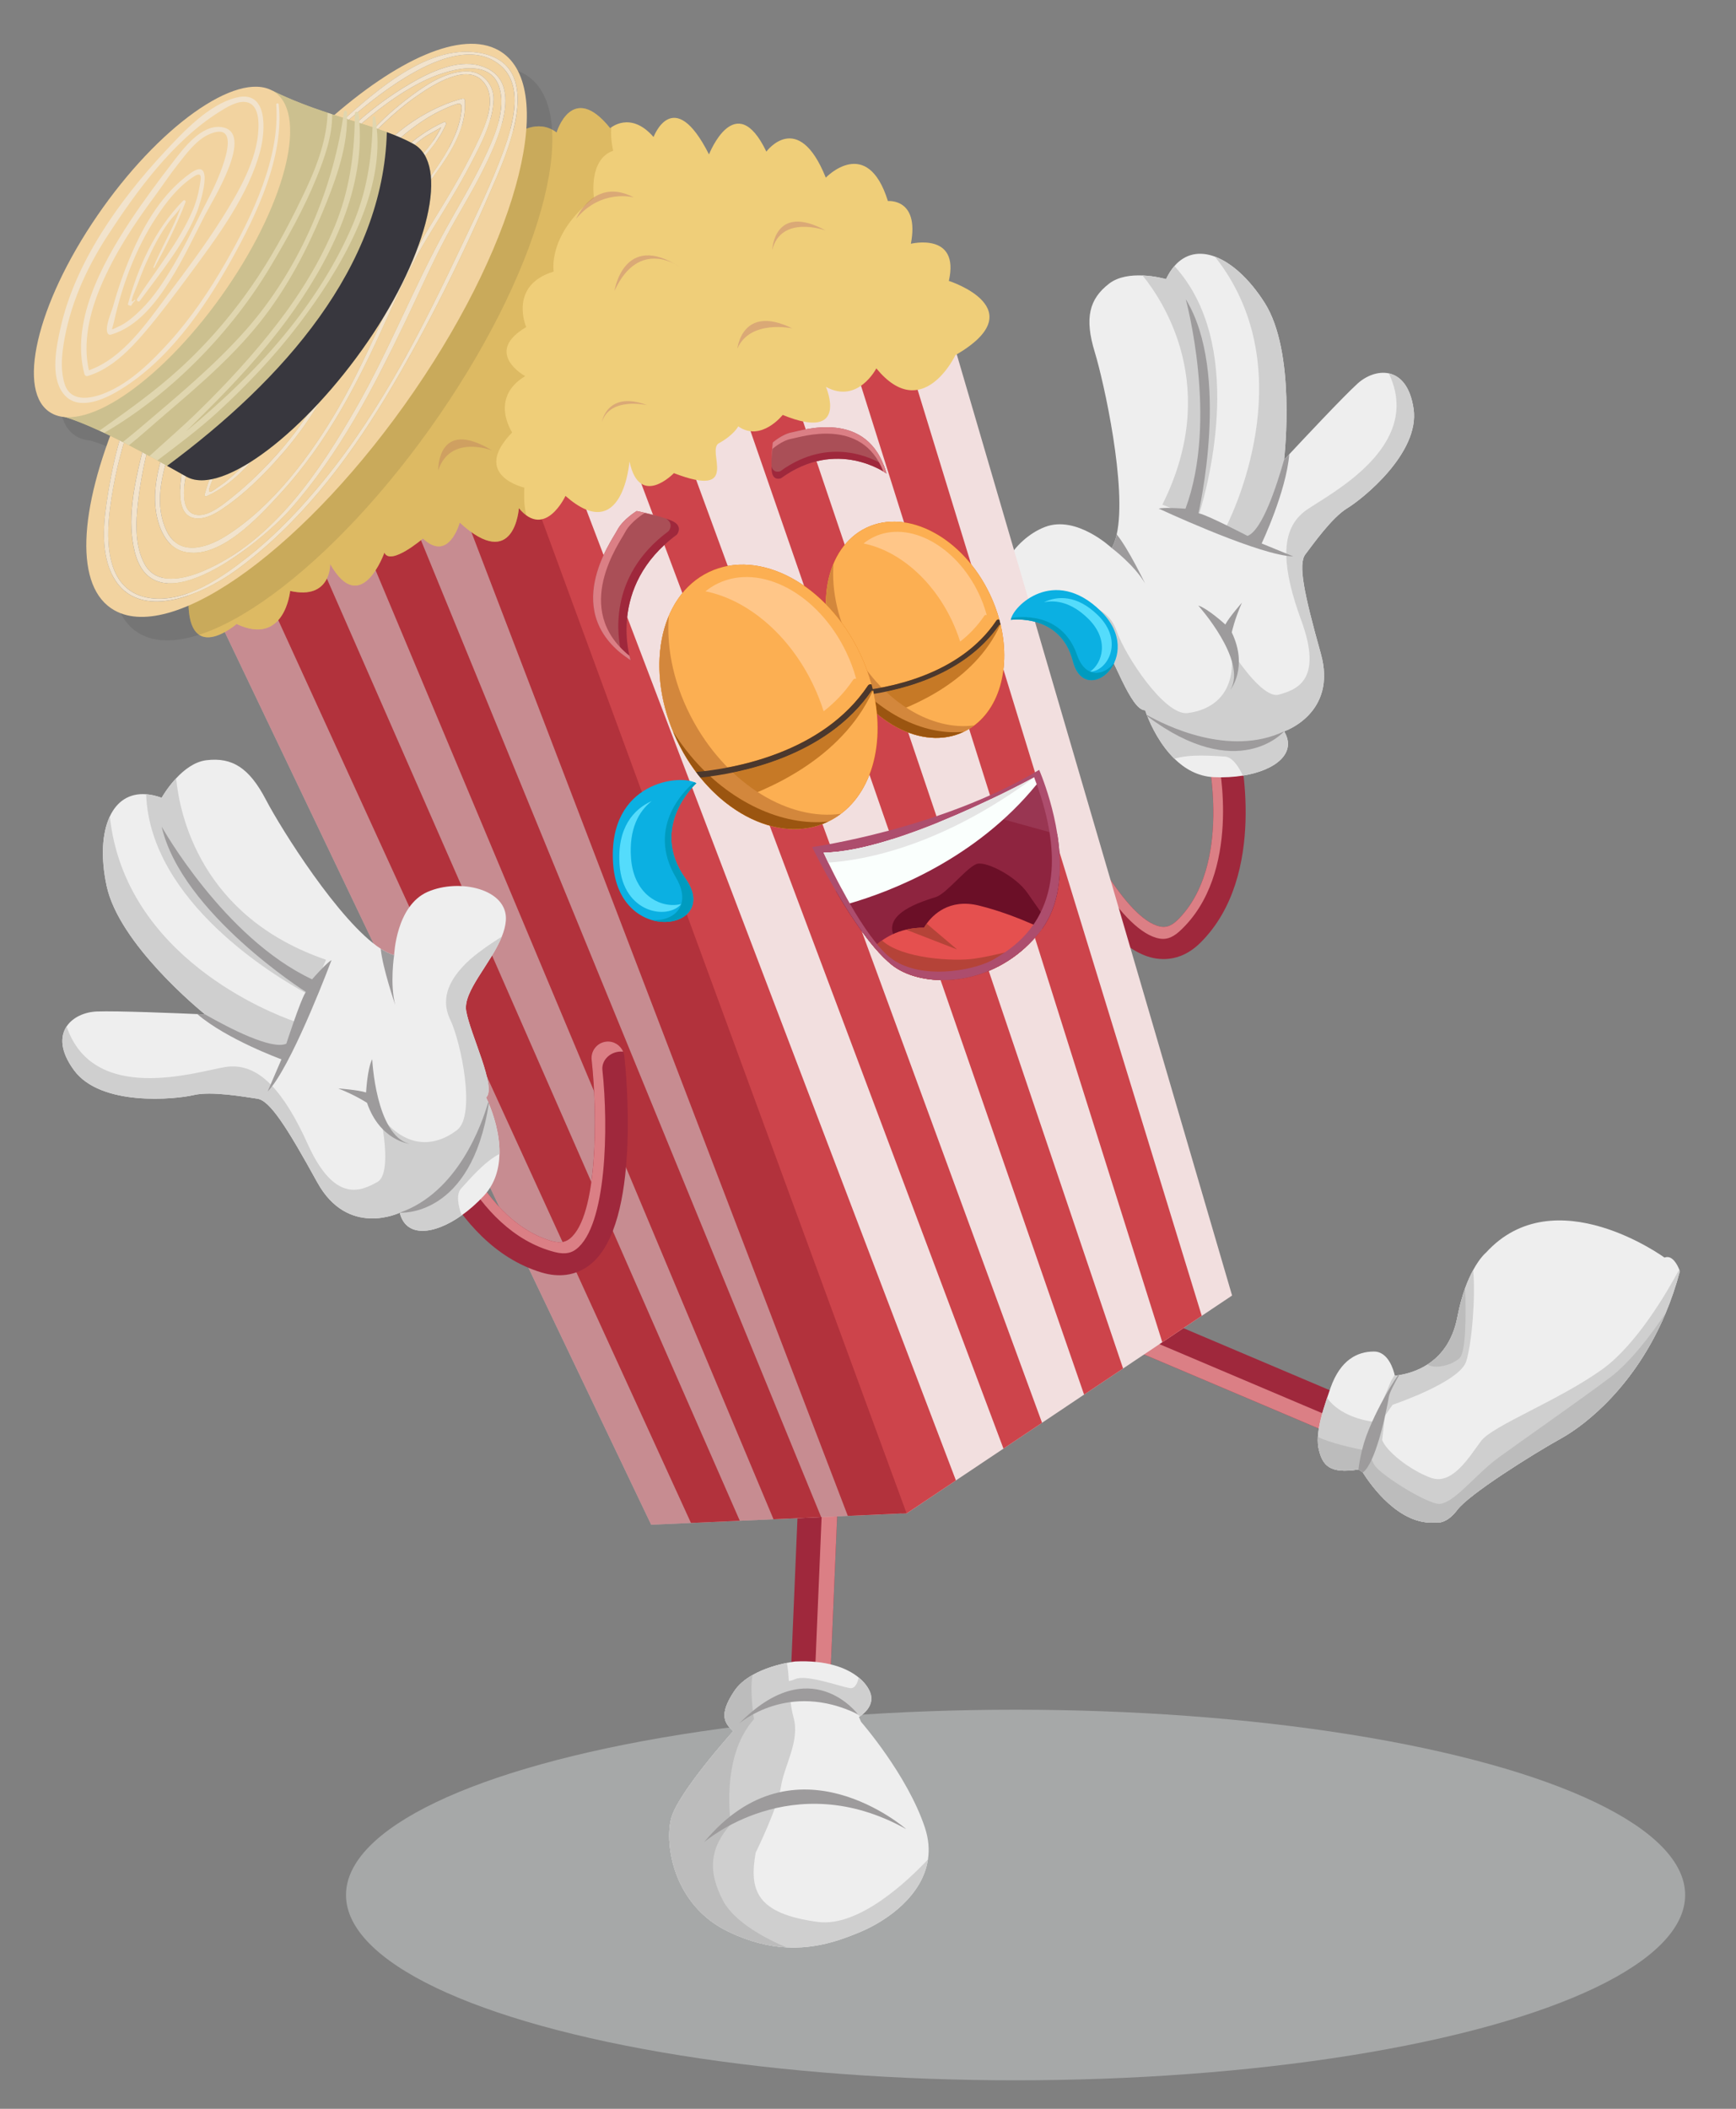 <?xml version="1.0" encoding="UTF-8"?><svg xmlns="http://www.w3.org/2000/svg" viewBox="0 0 1400 1700"><rect x="0" y="0" width="1400" height="1700" fill="#808080" stroke="none"/><g style="isolation:isolate;"><g id="Capa_1"><ellipse cx="819.01" cy="1527.65" rx="539.98" ry="149.38" style="fill:#d7dadb; opacity:.44;"/><path d="m951.99,770.67c5.19-1.98,10.6-5.3,15.96-10.59,55.05-54.32,31.98-154.63,30.96-158.88-1.66-6.98-8.65-11.28-15.63-9.63-7.01,1.66-11.29,8.66-9.63,15.63.21.88,20.66,90.38-23.94,134.39-6.13,6.06-10.86,6.01-14.29,5.29-27.42-5.75-64.11-74.39-80.8-116.31-2.63-6.6-10.07-9.85-16.69-7.33-.06.02-.11.05-.18.07-6.66,2.65-9.92,10.2-7.26,16.86,4.94,12.42,49.75,121.68,99.6,132.12,5.9,1.23,13.6,1.52,21.9-1.64Z" style="fill:#9f283c;"/><path d="m993.81,597.29c-7.77,1.95-12.73,9.21-11.17,16.22.2.89,19.29,90.89-31.4,137.23-6.98,6.38-12.16,6.51-15.91,5.92-29.93-4.79-67.66-73.04-84.42-114.93-2.64-6.6-10.69-9.61-18.06-6.81-.07.03-.13.05-.21.08-1.06.42-2.05.95-2.95,1.56-.52-5.58,2.59-11.06,8.06-13.24.06-.03.12-.05.18-.07,6.62-2.52,14.06.73,16.69,7.33,16.69,41.92,53.38,110.56,80.8,116.31,3.43.72,8.16.76,14.29-5.29,44.61-44.02,24.15-133.51,23.94-134.39-1.66-6.97,2.62-13.98,9.63-15.63,5.35-1.27,10.69.99,13.65,5.26-1.03.04-2.07.19-3.12.45Z" style="fill:#db7f85;"/><path d="m814.75,484.12c3.14,2.75,6.92,4.95,11.1,6.75,21,9.22,52.07,9.24,61,22.03,10.72,15.36,24.95,59.96,36.65,59.66,0,0,.45,1.41,1.35,3.77l.45,1.1c3.05,7.65,10.09,22.75,21.81,34.2,8.2,8.02,18.69,14.25,31.69,14.88,8.32.39,16.29-.07,23.53-1.25,26.68-4.31,43.69-18.35,33.25-35.69,0,0,43.15-14.37,29.59-62.69-13.56-48.32-18.48-72.15-12.45-80.01,6.03-7.86,21.34-29.67,33.76-37.18,12.42-7.51,58.71-44.62,53.5-80.15-2.67-18.32-10.79-26.62-19.98-28.56-8.65-1.84-18.27,1.93-25.26,8.3-11.74,10.7-43.53,44.64-55.02,56.93-.92,1.02-1.71,1.85-2.34,2.53-1.2,1.29-1.87,2.02-1.87,2.02,0-.02.01-.03,0-.06,0-.06.02-.12.03-.15.51-4.56,9.57-86.85-15.7-126.51-12.08-18.99-26.48-32.14-40.1-37.17-12.21-4.55-23.81-2.54-32.65,7.61-2.5,2.84-4.76,6.38-6.75,10.55,0,0-8.52-2.53-18.92-2.96h-.02c-9.02-.39-19.45.81-26.93,6.55-16.11,12.4-19.98,27.77-11.62,55.15,7.5,24.57,26.15,109.19,17.72,147.03-.96,4.34-2.26,8.06-4,11,0,0-28.26-26.74-53.74-17.03-25.47,9.71-46.87,42.88-28.09,59.34Z" style="fill:#eee;"/><path d="m925.31,577.44c3.05,7.65,10.09,22.75,21.81,34.2,12.95-3.93,30.23-2.3,40.63-1.74,5.96.31,10.95,7.64,14.58,15.37,26.68-4.31,43.69-18.35,33.25-35.69,0,0,43.15-14.37,29.59-62.69-13.56-48.32-18.48-72.15-12.45-80.01,6.03-7.86,21.34-29.67,33.76-37.18,12.42-7.51,58.71-44.62,53.5-80.15-2.67-18.32-10.79-26.62-19.98-28.56,28.24,58.9-47.41,96.92-66.34,110.11-10.69,7.47-16.3,18.69-16.32,35.16-.02.59-.02,1.2.02,1.79.29,13.65,4.24,30.79,12.09,52.2,17.9,48.75-4.4,55.87-18.2,59.74-9.3,2.6-23.73-14.85-32.16-26.56-4.11-5.68-6.79-10-6.79-10l1.16,9.67.11.96c-.08,27.12-17.26,38.53-35.87,40.77-18.6,2.23-50.48-46.75-57.04-65.79-6.56-19.04-23.98-22.81-40.02-22.95-10.37-.1-25.45,2.78-34.8,4.79,21,9.22,52.07,9.24,61,22.03,10.72,15.36,24.95,59.96,36.65,59.66,0,0,.45,1.41,1.35,3.77l.45,1.1Z" style="fill:#cfcfcf;"/><path d="m937.4,406.79s2.76,1.12,6.59,2.71c7.22,2.97,18.23,7.58,21.66,9.44,0,0,.63-1.79,1.59-5.02,7.6-24.96,37.2-136.77-20.14-199.44-2.5,2.84-4.76,6.38-6.75,10.55,0,0-8.52-2.53-18.92-2.96,17.85,22.04,62.77,91.22,15.97,184.71Z" style="fill:#cfcfcf;"/><path d="m1035.55,370.56c.51-4.56,9.57-86.85-15.7-126.51-12.08-18.99-26.48-32.14-40.1-37.17,69.31,87.4,17.66,200.38,9.6,216.71-.64,1.3-1.01,2-1.01,2,3.6-.9,21.67,8.88,21.67,8.88,11.38-10.01,20.7-38.4,27.38-65.71l-1.84,1.81Z" style="fill:#cfcfcf;"/><path d="m925.31,577.44c73.32,54.86,110.28,12.14,110.28,12.14-44.13,20.91-95.63-4.69-110.73-13.24" style="fill:#9d9b9c;"/><path d="m1001.58,485.83s-10.19,11.53-13.42,17.62c0,0-13.9-12.76-21.82-15.3,0,0,39.91,44.53,25.91,67.93,0,0,14.63-18.09,1.11-46.28,0,0,2.22-10.57,8.22-23.98Z" style="fill:#9d9b9c;"/><path d="m1035.55,370.56s-.02.09-.03.15c0,.03-.01.03,0,.06-6.08,21.39-17.68,56.77-29.45,61.25,0,0-7.87-4.12-16.72-8.44-8.72-4.29-18.38-8.8-22.1-9.66-.31-.08-.55-.13-.78-.15,0,0,26.43-112.9-10.22-172.56,0,0,26.52,96.87-.21,168.89,0,0-6.11-.5-12.04-.6h-.03c-3.8-.07-7.53,0-9.51.5,0,0,72.03,33.59,102.91,38.04,2.03.31,3.93.48,5.58.49l-5.59-2.28-19.91-8.14s19.73-41.45,22.3-71.89c-.92,1.02-1.71,1.85-2.34,2.53l-1.84,1.81Z" style="fill:#9d9b9c;"/><path d="m896.57,441.81s18.47,13.8,26.9,28.64c0,0-13.39-27.96-22.9-39.65-.96,4.34-2.26,8.06-4,11Z" style="fill:#9d9b9c;"/><path d="m881.14,1057.7c.08-.21.16-.43.25-.64,3.44-8.11,12.8-11.89,20.9-8.46l192.66,81.69c8.11,3.44,11.89,12.87,8.46,20.91-3.44,8.11-12.8,11.89-20.9,8.46l-192.66-81.69c-7.9-3.35-11.69-12.31-8.71-20.27Z" style="fill:#9f283c;"/><path d="m1103.41,1151.2c.65-1.53,1.04-3.11,1.19-4.69-4.42,3.47-10.54,4.5-16.09,2.15l-192.66-81.69c-6.58-2.79-10.29-9.48-9.63-16.23-2.06,1.61-3.74,3.74-4.83,6.32-.09.21-.18.42-.25.64-2.99,7.95.81,16.92,8.71,20.27l192.66,81.69c8.11,3.44,17.47-.35,20.9-8.46Z" style="fill:#db7f85;"/><path d="m1354.73,1024.84c-3.19,12.04-7.04,23.2-11.38,33.52-24.45,58.41-63.97,89.85-84.3,101.15-23.92,13.29-74.41,45.18-83.72,57.57-9.3,12.41-17.27,10.21-17.27,10.21-29.45,3.01-52.78-30.35-59-40.23-1.12-1.73-1.67-2.74-1.67-2.74-.64.11-1.25.21-1.86.32-23.65,3.75-28.78-3.72-31.81-15.39-.85-3.3-1.14-6.91-.9-10.87.43-8.61,3.19-18.92,7.41-31.49.85-2.61,1.81-5.31,2.79-8.13,7.97-22.59,21.71-29.23,35-29.23,11.85,0,15.95,15.52,16.69,18.87.08.4.13.64.13.64.79-.08,1.67-.19,2.61-.34.29-.02.58-.08.9-.13,6.03-.98,14.59-3.24,22.85-8.56,10.39-6.72,20.31-18.28,24.13-38.38,1.75-9.14,3.93-16.82,6.24-23.25,2.1-5.84,4.34-10.63,6.46-14.51,5.53-10.21,10.34-14.06,10.34-14.06,55.36-60.68,143.97,3.99,143.97,3.99,6.38-2.47,10.5,6.12,11.88,9.65v.03c.34.85.5,1.41.5,1.41Z" style="fill:#eee;"/><path d="m1127.44,1108.67c-.93.16-1.81.26-2.61.34,0,0-.05-.24-.13-.64l-2.95,5.05-6.06,14.46v.03l-7.68,18.31s-.5-.05-1.38-.19c-5.5-.74-26.12-4.52-36.41-19.16-4.23,12.57-6.99,22.88-7.41,31.49-.24,3.96.05,7.57.9,10.87,3.03,11.67,8.16,19.14,31.81,15.39l3.54,2.42c6.22,9.88,29.56,43.24,59,40.23,0,0,7.97,2.21,17.27-10.21,9.3-12.39,59.8-44.28,83.72-57.57,20.33-11.3,59.85-42.74,84.3-101.15,4.33-10.31,8.19-21.47,11.38-33.52,0,0-.16-.56-.5-1.41-9.12,17.04-34.21,60.62-62.38,80.69-35.45,25.25-88.16,45.18-97.46,57.59-9.3,12.41-23.04,35.88-40.32,29.69-17.27-6.22-36.3-21.71-39.41-30.56l2.07-18.31v-.03l.13-1.17.19-.26,6.03-8.59s54.03-18.15,59.35-35c4.65-14.72,7.63-52.59,5.61-73.64-2.12,3.88-4.36,8.66-6.46,14.51-2.31,6.43-4.49,14.11-6.24,23.25-3.83,20.09-13.74,31.65-24.13,38.38-8.26,5.31-16.82,7.58-22.85,8.56l-.9.13Z" style="fill:#cfcfcf;"/><path d="m1099.05,1187.04c6.22,9.88,29.56,43.24,59,40.23,0,0,7.97,2.21,17.27-10.21,9.3-12.39,59.8-44.28,83.72-57.57,20.33-11.3,59.85-42.74,84.3-101.15-10.66,15.97-27.98,39.49-45.31,52.41-27.91,20.84-69.98,50.07-89.49,64.24-19.48,14.17-37.63,39.41-49.59,37.21-11.96-2.21-47.41-24.37-50.95-31.89-.61-1.33-1.25-2.52-1.86-3.61-2.81-5.05-5.23-7.47-5.23-7.47,0,0-.9-.16-2.44-.48-6.73-1.33-25.67-5.39-35.67-10.39-.24,3.96.05,7.57.9,10.87,3.03,11.67,8.16,19.14,31.81,15.39l3.54,2.42Z" style="fill:#bcbcbc;"/><path d="m1177.11,1094.82c-5.93,5.58-19.51,9.25-25.91,5.15,10.39-6.72,20.31-18.28,24.13-38.38,1.75-9.14,3.93-16.82,6.24-23.25.64,17.91,1.01,51.35-4.46,56.48Z" style="fill:#bcbcbc;"/><path d="m1127.44,1108.67c-3.88,5.55-7.95,12.25-11.75,19.21v.03c-3.32,6.06-6.46,12.3-9.06,18.12-1.91,4.2-3.53,8.19-4.81,11.69-1.38,3.83-2.5,7.55-3.35,11.03-1.68,6.67-2.53,12.38-2.95,15.87l3.54,2.42c2.53-1.84,4.92-5.59,7.1-10.34,4.44-9.59,8.13-23.39,10.58-34.18v-.03l.32-1.43c1.65-7.39,2.68-13.15,2.92-14.78.56-3.72,5.15-12.17,8.37-17.75l-.9.13Z" style="fill:#9d9b9c;"/><path d="m652.38,1398.31c-.23,0-.46,0-.69-.02-8.8-.37-15.63-7.81-15.26-16.6l8.86-209.08c.37-8.8,7.87-15.65,16.61-15.26,8.8.37,15.63,7.81,15.26,16.61l-8.86,209.08c-.36,8.57-7.43,15.27-15.92,15.27Z" style="fill:#9f283c;"/><path d="m661.9,1157.36c-1.66-.07-3.28.11-4.81.53,4.8,2.92,7.92,8.3,7.66,14.31l-8.86,209.08c-.3,7.14-5.26,12.96-11.81,14.72,2.23,1.36,4.82,2.19,7.61,2.31.23.01.46.02.69.02,8.49,0,15.56-6.7,15.92-15.27l8.86-209.08c.37-8.8-6.46-16.23-15.26-16.61Z" style="fill:#db7f85;"/><path d="m748.34,1499c-4.25,28.76-32.16,48.95-54.32,58.34-17.54,7.39-36.92,13.77-59.72,12.54-14.11-.74-29.5-4.41-46.59-12.54-44.76-21.26-51.83-70.43-46.51-91.26,5.32-20.81,50.04-70.43,50.04-70.43-6.19-6.19-12.41-12.38.88-32.32,3.61-5.45,8.93-9.7,14.75-13,9.68-5.53,20.76-8.43,27.67-9.81,4.12-.82,6.75-1.12,6.75-1.12,24.74-1.22,41.49,4.92,51.24,12.94,4.39,3.59,7.36,7.57,9.01,11.4,4.49,10.47-4.92,17.8-7.95,19.82-.56.37-.9.56-.9.56l1.75,3.99s37.21,42.52,51.4,85.05c3.08,9.25,3.72,17.89,2.5,25.83Z" style="fill:#eee;"/><path d="m748.34,1499c-4.25,28.76-32.16,48.95-54.32,58.34-17.54,7.39-36.92,13.77-59.72,12.54-14.11-.74-29.5-4.41-46.59-12.54-44.76-21.26-51.83-70.43-46.51-91.26,5.32-20.81,50.04-70.43,50.04-70.43-6.19-6.19-12.41-12.38.88-32.32,3.61-5.45,8.93-9.7,14.75-13,9.68-5.53,20.76-8.43,27.67-9.81.88,3.77,1.25,8.9,1.62,14.64,1.44-.19,3.19-.69,5.26-1.59,8.96-3.99,36.87,6.32,44.17,7.31,3.93.53,5.95-4.12,6.93-8.53,4.39,3.59,7.36,7.57,9.01,11.4,4.49,10.47-4.92,17.8-7.95,19.82-2.29-1.48-4.01-2.76-4.01-2.76l-10.31-8.64-19.93-5.98-22.19,1.88c.53,5.61,1.38,11.29,2.82,16.51,5.31,19.03-7.52,38.54-10.18,55.81-2.66,17.27-20.38,53.15-20.38,53.15-5.31,30.11.27,49.12,50.07,55.81,33.11,4.44,72.56-33.01,88.87-50.37Z" style="fill:#cfcfcf;"/><path d="m634.29,1569.88c-14.11-.74-29.5-4.41-46.59-12.54-44.76-21.26-51.83-70.43-46.51-91.26,5.32-20.81,50.04-70.43,50.04-70.43-6.19-6.19-12.41-12.38.88-32.32,3.61-5.45,8.93-9.7,14.75-13-2.39,13.48,1.2,35.59,1.2,35.59-27.45,30.56-18.6,84.59-18.6,84.59-16.37,18.15-19.48,37.21-6.19,62,9.41,17.57,35.88,31.12,51.03,37.36Z" style="fill:#bcbcbc;"/><path d="m567.76,1485.13s70.87-62.01,163.01-10.63c0,0-89.47-78.4-163.01,10.63Z" style="fill:#9d9b9c;"/><path d="m596.11,1389.45s39.42-34.99,95.68-7.53c0,0-38.09-51.38-95.68,7.53Z" style="fill:#9d9b9c;"/><polygon points="762.67 255.19 993.62 1044.39 969.15 1060.76 937.34 1082.05 905.71 1103.2 874.26 1124.25 840.36 1146.97 809.24 1167.8 770.9 1193.43 731.37 1219.89 731.09 1219.89 727.15 1220.08 683.71 1222.02 662.23 1223.01 623.79 1224.73 596.62 1225.96 557.22 1227.71 525.15 1229.17 164.63 474.72 762.67 255.19" style="fill:#f2dfdf;"/><polygon points="731.09 1219.89 683.71 1222.02 368.97 399.72 413.41 383.4 731.09 1219.89" style="fill:#cd444b;"/><polygon points="770.9 1193.43 731.37 1219.89 731.09 1219.89 727.15 1220.08 406.69 385.87 456.35 367.64 770.9 1193.43" style="fill:#cd444b;"/><polygon points="662.23 1223.01 623.79 1224.73 289.91 428.74 330.61 413.8 662.23 1223.01" style="fill:#cd444b;"/><polygon points="542.74 335.93 840.36 1146.97 809.24 1167.8 502.48 350.71 542.74 335.93" style="fill:#cd444b;"/><polygon points="634.91 302.1 905.71 1103.2 874.26 1124.25 594.64 316.88 634.91 302.1" style="fill:#cd444b;"/><polygon points="726.03 268.65 969.15 1060.76 937.34 1082.05 685.7 283.45 726.03 268.65" style="fill:#cd444b;"/><polygon points="596.62 1225.96 557.22 1227.71 205.94 459.56 253.02 442.28 596.62 1225.96" style="fill:#cd444b;"/><polygon points="422.77 379.97 731.09 1219.89 727.15 1220.08 683.71 1222.02 662.23 1223.01 623.79 1224.73 596.62 1225.96 557.22 1227.71 525.15 1229.17 164.63 474.72 422.77 379.97" style="fill:#8e1b26; opacity:.42;"/><path d="m190.8,503.04s-41.64,36.21-38.71-24.38c0,0-43.51-9.86-9.79-44.48,0,0-18.71-27.8,10.48-45.38,0,0-34.36-18.78.85-39.55,0,0-14.61-33.55,22.16-44.76,0,0-5.36-29.75,32.5-59.34,0,0-4.81-30.93,15.46-38.05,0,0-14.58-58.42,42.06-28.85,0,0,4.38-35.29,48-25.14,0,0,9.5-58.75,49.39-33.83,0,0,9.38-46.61,53.65-11.52,0,0,16.62-12.64,32.02-.96,0,0,12.44-41.84,43.21-3.44,0,0,16.27-14.47,34.98,7.11,0,0,16-42.82,44.71,14,0,0,21.29-54.25,46.26-2.26,0,0,25.57-34.57,47.93,20.99,0,0,33.33-34.8,50.1,18.89,0,0,25.56-2.52,18.52,34.41,0,0,39.63-9.64,30.62,29.96,0,0,70.02,22.37,5.3,59.86,0,0-26.58,55.87-63.78,10.66,0,0-14.86,29-40.63,14.91,0,0,19.41,44.87-34.87,22.61,0,0-17.4,22.08-35.85,9.24,0,0-3.52,6.9-15.62,13.58-10.6,5.85,18.55,45.19-36.28,24.11,0,0-27.69,28.8-35.83-9.41,0,0-5.22,68.63-51.61,27.77,0,0-16.42,35.46-37.58,9.87,0,0-3.38,52.25-47.72,11.63,0,0-8.63,32.6-29.62,12.84,0,0-26.13,22.35-31.12,11.42,0,0-18.8,53.01-43.72,9.18,0,0,.88,29.11-32.27,21.66,0,0-4.34,45.02-43.19,26.65Z" style="fill:#efce79;"/><path d="m246.6,262.33s14.34-32.4,40.66-14.92c0,0-20.55-4.22-40.66,14.92Z" style="fill:#daa976;"/><path d="m199.81,388.06s9.39-42.8,49.74-14.19c0,0-29.8-12.8-49.74,14.19Z" style="fill:#daa976;"/><path d="m306.3,309.62s-4.96-49.74,38.02-13.96c0,0-32.93-19.12-38.02,13.96Z" style="fill:#daa976;"/><path d="m353.4,379.17s-1.01-43.05,43.53-15.98c0,0-33.81-13.37-43.53,15.98Z" style="fill:#daa976;"/><path d="m183.52,454.65s3.03-18.3,27.73-10.18c0,0-17.71-3.11-27.73,10.18Z" style="fill:#daa976;"/><path d="m188.94,321.49s22.29-42.78,50.22-18.43c0,0,11.2-19.38,28.4-10.42,0,0-13.69-3.11-28.45,12.14,0,0-22.7-21.18-50.17,16.72Z" style="fill:#daa976;"/><path d="m324.24,217.55s4.64-24.32,32.68-12c0,0-25.03-5.96-32.68,12Z" style="fill:#daa976;"/><path d="m464.67,176.25s14.46-33.95,46.54-17.08c0,0-25.99-7.34-46.54,17.08Z" style="fill:#daa976;"/><path d="m485.43,340s4.21-25.49,36.47-13.39c0,0-29.69-6.94-36.47,13.39Z" style="fill:#daa976;"/><path d="m594.69,280.95s3.7-36.11,44.24-16.24c0,0-33.92-7.38-44.24,16.24Z" style="fill:#daa976;"/><path d="m495.55,234.49s7.34-48.38,52.61-19.31c0,0-32.63-24.21-52.61,19.31Z" style="fill:#daa976;"/><path d="m622.78,201.59s1.26-38.46,43.05-15.8c0,0-35.99-13.02-43.05,15.8Z" style="fill:#daa976;"/><path d="m492.09,103.37s.31-.28.9-.71c-.87,9.38,1.49,18.85,1.49,18.85-20.29,7.12-15.47,38.06-15.47,38.06-37.84,29.6-32.49,59.34-32.49,59.34-36.75,11.21-22.16,44.77-22.16,44.77-35.2,20.76-.84,39.55-.84,39.55-29.2,17.59-10.48,45.37-10.48,45.37-33.72,34.63,9.79,44.49,9.79,44.49-.49,9.84.23,17.12,1.72,22.43-1.96-1.42-3.99-3.34-6.08-5.85,0,0-3.4,52.24-47.73,11.63,0,0-8.64,32.59-29.62,12.83,0,0-26.15,22.35-31.14,11.43,0,0-18.81,53.01-43.71,9.18,0,0,.88,29.09-32.27,21.64,0,0-4.34,45.01-43.19,26.65,0,0-41.66,36.22-38.72-24.38,0,0-43.51-9.86-9.78-44.47,0,0-18.7-27.79,10.47-45.39,0,0-34.35-18.76.87-39.56,0,0-14.61-33.52,22.16-44.74,0,0-5.36-29.76,32.49-59.34,0,0-4.81-30.93,15.45-38.05,0,0-14.55-58.43,42.08-28.85,0,0,4.36-35.3,47.97-25.15,0,0,9.51-58.74,49.4-33.82,0,0,9.37-46.62,53.65-11.53,0,0,16.61-12.64,32-.95,0,0,12.45-41.86,43.22-3.44Z" style="fill:#b78e34; opacity:.32;"/><path d="m852.3,684.01s-4.42,45.21-8.89,51.47c-4.46,6.26-38.91,38.99-38.91,38.99l-53.34,12.33-35.83-14.26s-27.96-31.44-34.45-46.99c-6.49-15.54,6.31-16.83,6.31-16.83l134.89-72.5,17.16-11.61,13.05,59.39Z" style="fill:#993652;"/><path d="m854.41,706.42c-.88,12.66-3.83,25.1-9.98,36.07-1.16,2.1-2.44,4.15-3.86,6.13-.7.99-1.42,1.95-2.18,2.91-3.63,4.52-7.44,8.59-11.42,12.23-35.74,32.74-83.39,31.22-105.36,15.82-.52-.35-1-.72-1.49-1.08-4.98-3.85-10.12-9.04-15.22-15.06-1.96-2.33-3.91-4.76-5.85-7.29-6.36-8.3-12.56-17.57-18.21-26.64-.98-1.58-1.93-3.15-2.88-4.7-1.34-2.21-2.64-4.39-3.89-6.54l4.54-1.98,10.41-4.53s52.72-26.95,83.74-37.29c4.1-1.38,7.82-2.45,11-3.14,16.72-3.62,45.03,15.14,64.28,30.07,2.27,1.74,4.41,3.44,6.37,5.04Z" style="fill:#6b0f27;"/><path d="m852.66,672.53c1.69,10.83,2.56,22.45,1.74,33.9-.88,12.66-3.83,25.1-9.98,36.07-1.24-1.77-3-4.27-5.05-7.23-3.11-4.42-6.94-9.91-10.86-15.54-9.25-13.28-32.43-25.18-40.21-23.41-7.78,1.78-24.54,23.77-33.35,26.76-8.81,2.99-48.49,13.51-31.22,36.09,5.59,7.3,4.81,12.98,1.18,17.31-.93,1.11-2.07,2.15-3.31,3.1-.52-.35-1-.72-1.49-1.08-4.98-3.85-10.12-9.04-15.22-15.06-1.96-2.33-3.91-4.76-5.85-7.29-6.36-8.3-12.56-17.57-18.21-26.64-.98-1.58-1.93-3.15-2.88-4.7l4.15-2.1,47.95-24.07,42.69-24.17,28.5-16.13,45.11,12.47,6.29,1.73Z" style="fill:#8e243f;"/><path d="m840.57,748.61c-.7.99-1.42,1.95-2.18,2.91-3.63,4.52-7.44,8.59-11.42,12.23-36.55,33.5-85.6,31.12-106.85,14.74-4.98-3.85-10.12-9.04-15.22-15.06.71-.69,1.54-1.43,2.43-2.18,1.16-1.01,2.5-2.04,3.96-3.09,4.84-3.42,11.29-6.81,19.36-8.72,4.38-1.03,9.23-1.64,14.58-1.56,0,0,.66-1.32,2.08-3.27,4.74-6.63,17.87-20.52,41.97-14.63,16.59,4.05,32.71,10.37,44.17,15.4,2.62,1.17,5.04,2.26,7.12,3.24Z" style="fill:#e5504f;"/><path d="m826.97,763.75c-36.55,33.5-85.6,31.12-106.85,14.74-4.98-3.85-10.12-9.04-15.22-15.06-1.96-2.33-3.91-4.76-5.85-7.29l3.24-1.36c1.68,2.26,3.35,4.43,5.03,6.46,1.16-1.01,2.5-2.04,3.96-3.09,16.39,14.89,58.35,17.04,74.5,14.69,7.05-1.03,16.06-2.96,24.36-4.93,6.44-1.5,12.42-3.04,16.81-4.17Z" style="fill:#b54338;"/><path d="m771.81,765.39l-41.16-15.96c4.38-1.03,9.23-1.64,14.58-1.56,0,0,.66-1.32,2.08-3.27l24.51,20.78Z" style="fill:#b54338;"/><path d="m654.93,682.85s2.43,5,6.56,12.81c3.26,6.14,7.56,14.04,12.59,22.59,1.24,2.15,2.54,4.34,3.89,6.54.94,1.56,1.9,3.12,2.88,4.7,5.65,9.07,11.85,18.34,18.21,26.64,1.94,2.53,3.89,4.96,5.85,7.29,5.1,6.02,10.24,11.21,15.22,15.06.49.37.97.74,1.49,1.08,21.97,15.4,69.62,16.93,105.36-15.82,3.98-3.64,7.79-7.71,11.42-12.23.76-.96,1.48-1.92,2.18-2.91,1.42-1.97,2.7-4.03,3.86-6.13,6.15-10.96,9.1-23.41,9.98-36.07.82-11.45-.05-23.07-1.74-33.9-3.07-19.87-8.91-37.06-12.21-45.8-.58-1.49-1.06-2.74-1.45-3.7-.63-1.55-.99-2.37-.99-2.37-79.63,47.79-183.08,62.21-183.08,62.21Zm179.09-56.1c.7,1.86,1.39,3.69,2.03,5.49,5.13,14.2,8.44,27,10.31,38.55,1.84,11.38,2.29,21.53,1.67,30.59-.9,13.61-4.19,24.75-8.67,33.87-1.8,3.69-3.79,7.05-5.93,10.12-7.43,10.75-16.3,17.84-23.29,22.54-3.28,2.23-6.15,3.91-8.26,5.18-13.68,8.31-51.85,16.36-76.97,3.37-3.38-1.75-6.53-3.87-9.35-6.44-2.72-2.46-5.48-5.44-8.25-8.79-1.68-2.03-3.35-4.2-5.03-6.46-5.95-8.08-11.78-17.41-17.03-26.52-1.07-1.88-2.12-3.72-3.14-5.56-1.2-2.17-2.38-4.31-3.5-6.42-4.42-8.25-8.12-15.67-10.68-20.91-2.42-5-3.81-8.06-3.81-8.06,59.99-.42,169.84-60.67,169.84-60.67.02.03.03.08.05.11Z" style="fill:#ad4d6d;"/><path d="m836.06,632.25c-.65-1.8-1.33-3.63-2.03-5.49-.02-.04-.03-.08-.05-.11,0,0-109.86,60.25-169.84,60.67,0,0,1.39,3.06,3.81,8.06,2.56,5.25,6.25,12.66,10.68,20.91,1.11,2.11,2.3,4.25,3.5,6.42,1.02,1.84,2.07,3.68,3.14,5.56,32.48-9.41,101.51-35.41,150.8-96.01Z" style="fill:#fafffd;"/><path d="m834.02,626.75s-.03-.08-.05-.11c0,0-109.86,60.25-169.84,60.67,0,0,1.39,3.06,3.81,8.06,28.71-1.85,90.75-12.92,166.08-68.61Z" style="fill:#e5e5e5;"/><path d="m456.25,1027.73c-5.64.7-12.13.29-19.51-1.92-75.83-22.71-103.08-124.48-104.2-128.8-1.85-7.11,2.42-14.36,9.52-16.2,7.13-1.86,14.35,2.41,16.2,9.52.24.9,24.67,91.62,86.11,110.04,8.45,2.53,12.71.23,15.46-2.07,22.04-18.34,22.3-98.02,17.28-143.92-.79-7.23,4.38-13.74,11.57-14.63.07,0,.13-.02.19-.02,7.3-.8,13.86,4.47,14.65,11.77,1.49,13.61,13.37,133.88-26.69,167.23-4.74,3.95-11.56,7.9-20.58,9.02Z" style="fill:#9f283c;"/><path d="m335.28,891.01c7.97-1.97,15.93,2.22,17.89,9.31.25.9,26.15,91.45,94.22,109.03,9.36,2.42,14.12.06,17.22-2.28,24.76-18.69,26.15-98.5,21.21-144.41-.78-7.23,5.06-13.82,13.07-14.82.08,0,.15-.02.22-.03,1.17-.13,2.31-.12,3.42,0-2.21-5.29-7.65-8.75-13.64-8.1-.07,0-.13.02-.19.02-7.19.89-12.36,7.4-11.57,14.63,5.02,45.91,4.76,125.58-17.28,143.92-2.75,2.3-7.01,4.6-15.46,2.07-61.44-18.41-85.87-109.14-86.11-110.04-1.85-7.11-9.07-11.38-16.2-9.52-5.45,1.42-9.2,6.02-9.83,11.3.95-.45,1.97-.83,3.04-1.09Z" style="fill:#db7f85;"/><path d="m407.94,742.16c-.31,4.26-1.5,8.57-3.27,12.89-8.71,21.8-31.38,44.11-28.73,59.85,3.2,18.91,24.81,61.67,16.06,69.85,0,0,.68,1.35,1.72,3.72l.46,1.13c3.25,7.77,8.95,23.85,8.61,40.62-.23,11.74-3.42,23.81-12.45,33.59-5.79,6.24-11.94,11.63-18.07,15.97-22.56,16-45.06,17.95-49.87-2.2,0,0-41.81,20.47-66.58-24.53-24.77-45.01-38.28-65.93-48.32-67.34-10.04-1.41-36.86-6.35-51.32-2.93-14.46,3.43-74.87,9.56-96.56-20.12-11.19-15.3-11.22-27.17-5.91-35.18,4.99-7.55,14.73-11.7,24.4-12.07,16.24-.61,63.81,1.35,81.01,2.09,1.4.08,2.58.12,3.52.17,1.81.08,2.82.13,2.82.13-.01-.02-.03-.01-.04-.04-.05-.04-.1-.08-.13-.09-3.64-2.96-69.3-56.53-79.31-103.61-4.81-22.53-3.73-42.47,2.6-55.91,5.65-12.08,15.56-18.93,29.29-17.86,3.86.28,8.05,1.23,12.5,2.85,0,0,4.41-7.96,11.69-15.73h.02c6.29-6.77,14.77-13.38,24.36-14.56,20.66-2.51,34.51,5.94,48.05,31.92,12.15,23.32,59.25,98.47,92.56,120.04,3.81,2.48,7.43,4.26,10.81,5.16,0,0,1.44-39.8,27.01-50.99,25.56-11.18,64.98-2.32,63.08,23.17Z" style="fill:#eee;"/><path d="m393.73,888.47c-1.04-2.37-1.72-3.72-1.72-3.72,8.75-8.18-12.86-50.94-16.06-69.85-2.66-15.75,20.02-38.06,28.73-59.85-8.27,5.24-21.34,13.95-28.84,21.47-11.6,11.61-21.61,26.86-12.74,45.46,8.86,18.61,20.74,77.24,5.56,88.95-15.18,11.72-35.91,15.71-55.43-4.03l-.6-.78-6.09-7.89s1.14,5.07,2.22,12.17c2.24,14.6,4.22,37.69-4.43,42.46-12.86,7.08-34.24,17.88-56.16-30.55-9.62-21.26-19.04-36.61-28.62-46.77-.41-.46-.83-.91-1.28-1.33-11.84-11.99-23.99-16.16-37.14-13.94-23.28,3.94-105.78,30.47-127.43-32.78-5.31,8.01-5.28,19.89,5.91,35.18,21.69,29.67,82.1,23.54,96.56,20.12,14.46-3.43,41.28,1.52,51.32,2.93,10.04,1.41,23.55,22.33,48.32,67.34,24.77,45,66.58,24.53,66.58,24.53,4.81,20.15,27.31,18.19,49.87,2.2-2.89-8.25-4.5-17.18-.38-21.68,7.2-7.87,18.63-21.46,30.91-27.88.35-16.77-5.35-32.85-8.61-40.62l-.46-1.13Z" style="fill:#cfcfcf;"/><path d="m262.92,773.71s-1.22,2.79-2.87,6.71c-3.14,7.35-7.87,18.62-9.04,22.44,0,0-1.74-.86-4.76-2.53-23.46-12.77-125.28-73.14-128.4-160.03,3.86.28,8.05,1.23,12.5,2.85,0,0,4.41-7.96,11.69-15.73,2.78,28.9,19.63,111.62,120.88,146.29Z" style="fill:#cfcfcf;"/><path d="m162.63,817.68c24.47,15.14,51.65,29.18,67.14,28.32,0,0,6.17-20.1,9.45-22.03,0,0-.77-.24-2.17-.73-17.6-6.14-136.37-51.55-148.48-165.08-6.33,13.44-7.41,33.38-2.6,55.91,10.01,47.08,75.67,100.66,79.31,103.61h-2.64Z" style="fill:#cfcfcf;"/><path d="m393.73,888.47c-4.89,17.08-24.11,72.71-71.33,89.11,0,0,57.62,4.67,71.79-87.98" style="fill:#9d9b9c;"/><path d="m272.78,877.45s15.71,1.11,22.45,3.24c0,0,.99-19.29,4.94-26.82,0,0,2.82,61.14,29.83,68.17,0,0-23.66-2.7-34.01-32.98,0,0-9.21-6.13-23.21-11.61Z" style="fill:#9d9b9c;"/><path d="m162.63,817.68c-.95-.05-2.12-.09-3.52-.17,23.71,20.37,67.86,36.48,67.86,36.48l-8.7,20.22-2.44,5.68c1.19-1.19,2.46-2.67,3.72-4.35,19.34-25.41,47.82-101.6,47.82-101.6-1.81,1.05-4.57,3.68-7.31,6.44v.03c-4.27,4.33-8.37,9.08-8.37,9.08-71.18-33.4-121.33-123.14-121.33-123.14,16.06,69.85,116.35,133.3,116.35,133.3-.15.18-.29.39-.46.67-2.1,3.3-5.92,13.53-9.21,22.92-3.36,9.51-6.16,18.15-6.16,18.15-11.81,5.16-45.66-12.33-65.44-23.58-.01-.02-.03-.01-.04-.04-.05-.04-.1-.08-.13-.09h-2.64Z" style="fill:#9d9b9c;"/><path d="m317.85,769.98s-3.58,23.32.91,40.21c0,0-10.29-30.02-11.73-45.38,3.81,2.48,7.43,4.26,10.81,5.16Z" style="fill:#9d9b9c;"/><path d="m798.23,478.93c3.23,6.8,5.8,13.7,7.66,20.59.39,1.41.75,2.81,1.07,4.21,8.75,37.48-2.49,73.2-29.77,86.21-26.67,12.72-60.56-.1-84.11-29.04-.98-1.18-1.93-2.4-2.86-3.67-4.73-6.27-8.95-13.23-12.57-20.79-21.66-45.42-12.23-95.13,21.05-111.01,33.29-15.89,77.84,8.06,99.52,53.49Z" style="fill:#dc6c00;"/><path d="m803.52,500.28c.45-.67,1.28-1.01,2.08-.83.02,0,.13.03.29.06-1.88-6.87-4.41-13.78-7.66-20.59-21.67-45.43-66.23-69.37-99.52-53.49-33.29,15.89-42.72,65.59-21.05,111.01,3.61,7.55,7.85,14.5,12.56,20.78,24.05-2.2,83.33-12.13,113.3-56.95Z" style="fill:#fcaf52;"/><path d="m704.71,432.87c-3.01,1.43-5.78,3.21-8.32,5.26,27.4,5.44,55.08,28.16,71.12,61.81,2.73,5.72,4.98,11.5,6.8,17.28,7.27-5.69,13.94-12.53,19.44-20.76.38-.57,1.09-.86,1.76-.71.02,0,.11.03.25.06-1.6-5.84-3.75-11.71-6.51-17.49-18.42-38.6-56.28-58.94-84.56-45.45Z" style="fill:#ffc688;"/><path d="m806.06,503.56c-30.05,43.74-87.09,54.62-112.97,57.33,23.57,28.93,57.44,41.77,84.09,29.05,27.29-13.02,38.52-48.74,29.77-86.21-.33-.06-.64-.12-.9-.17Z" style="fill:#fcaf52;"/><path d="m806.67,503.85c.09,0,.21,0,.31,0-.01-.04-.02-.08-.03-.12-.33-.06-.64-.12-.9-.17-30.05,43.74-87.09,54.62-112.97,57.33,5.32,6.53,11.17,12.23,17.33,17.01,26.77-8.3,75.52-29.06,96.25-74.06Z" style="fill:#c67926;"/><path d="m689.08,524.94c-13.17-23.44-18.61-48.48-16.88-70.56-9.52,22.55-8.34,53.17,5.45,82.06,21.67,45.43,66.23,69.38,99.52,53.49,3.05-1.45,5.89-3.19,8.53-5.18-33.72,4.75-73.49-18.61-96.63-59.82Z" style="fill:#d3873c;"/><path d="m686.45,546.36c-4.28-5.13-8.09-10.46-11.44-15.9.83,2,1.7,3.99,2.65,5.98,21.67,45.43,66.23,69.38,99.52,53.49.03,0,.05-.02.08-.03-29.66,3.19-65.07-12.6-90.81-43.54Z" style="fill:#9b5510;"/><path d="m805.89,499.51c.39,1.41.75,2.81,1.07,4.21-.35-.06-.65-.12-.91-.17-30.03,43.73-87.08,54.62-112.97,57.34-.98-1.18-1.93-2.4-2.86-3.67,24.06-2.21,83.34-12.16,113.3-56.96.45-.67,1.27-1.01,2.06-.83.03,0,.13.02.31.07Z" style="fill:#4b382d;"/><path d="m693.47,526.59c3.96,8.33,7.09,16.76,9.38,25.18.48,1.73.92,3.44,1.31,5.16,10.71,45.84-3.05,89.53-36.41,105.44-32.63,15.56-74.06-.12-102.88-35.51-1.2-1.45-2.37-2.93-3.5-4.49-5.79-7.67-10.95-16.18-15.37-25.43-26.49-55.55-14.96-116.35,25.75-135.77,40.72-19.43,95.2,9.86,121.72,65.42Z" style="fill:#dc6c00;"/><path d="m699.94,552.7c.55-.82,1.56-1.23,2.54-1.01.03,0,.16.03.36.08-2.29-8.41-5.39-16.85-9.37-25.18-26.51-55.56-81-84.85-121.73-65.42-40.72,19.43-52.25,80.22-25.74,135.78,4.41,9.24,9.6,17.73,15.36,25.41,29.41-2.69,101.92-14.83,138.57-69.65Z" style="fill:#fcaf52;"/><path d="m579.09,470.26c-3.68,1.75-7.06,3.93-10.17,6.43,33.51,6.65,67.36,34.45,86.99,75.59,3.33,7,6.09,14.06,8.32,21.14,8.89-6.96,17.05-15.32,23.77-25.39.47-.7,1.33-1.05,2.16-.86.02,0,.14.03.31.07-1.95-7.14-4.58-14.32-7.96-21.39-22.52-47.2-68.83-72.09-103.42-55.58Z" style="fill:#ffc688;"/><path d="m703.04,556.72c-36.75,53.49-106.51,66.8-138.17,70.12,28.83,35.38,70.25,51.08,102.86,35.53,33.37-15.92,47.11-59.61,36.41-105.44-.41-.07-.78-.14-1.1-.2Z" style="fill:#fcaf52;"/><path d="m703.8,557.07c.11,0,.26,0,.38,0-.01-.05-.02-.1-.03-.15-.41-.07-.78-.14-1.1-.2-36.75,53.49-106.51,66.8-138.17,70.12,6.51,7.99,13.66,14.96,21.2,20.81,32.74-10.15,92.37-35.54,117.72-90.57Z" style="fill:#c67926;"/><path d="m559.98,582.87c-16.11-28.67-22.75-59.29-20.64-86.29-11.65,27.58-10.2,65.02,6.67,100.37,26.51,55.56,81,84.85,121.72,65.42,3.72-1.78,7.2-3.91,10.43-6.34-41.25,5.81-89.88-22.75-118.18-73.16Z" style="fill:#d3873c;"/><path d="m556.76,609.07c-5.23-6.28-9.89-12.79-13.99-19.44,1.01,2.44,2.08,4.88,3.24,7.31,26.51,55.56,81,84.85,121.72,65.42.03-.01.06-.03.09-.04-36.28,3.9-79.58-15.41-111.07-53.25Z" style="fill:#9b5510;"/><path d="m702.84,551.76c.48,1.73.92,3.44,1.31,5.16-.42-.06-.8-.15-1.12-.21-36.73,53.47-106.51,66.81-138.17,70.14-1.2-1.45-2.37-2.93-3.5-4.49,29.44-2.7,101.93-14.87,138.58-69.66.55-.82,1.56-1.23,2.52-1.02.04,0,.16.03.37.08Z" style="fill:#4b382d;"/><path d="m508.6,532.31s-19.92-59.15,37.24-101.33c0,0,5.92-7.14-4.78-11.44-10.69-4.3-27.57-7.59-27.57-7.59,0,0-11.21,6.7-15.74,15.47-4.53,8.77-47.39,66.98,10.85,104.88Z" style="fill:#aa4f57;"/><path d="m541.07,419.54c-1.23-.49-2.54-.97-3.9-1.44,6.79,4.29,2.06,10.05,2.06,10.05-50.27,37.09-40.93,87.28-37.95,98.86,2.25,1.8,4.68,3.57,7.33,5.29,0,0-19.92-59.15,37.24-101.33,0,0,5.92-7.14-4.78-11.44Z" style="fill:#9f283c;"/><path d="m504.1,429.09c4.53-8.77,15.74-15.47,15.74-15.47,0,0,4.4.86,10.11,2.27-8.46-2.37-16.45-3.93-16.45-3.93,0,0-11.21,6.7-15.74,15.47-4.53,8.77-47.39,66.98,10.85,104.88,0,0-.43-1.31-.99-3.64-47.07-37.8-7.84-91.21-3.52-99.58Z" style="fill:#db7f85;"/><path d="m714.86,381.67s-39.72-29.05-85.04,3.88c0,0-6.77,2.75-7.46-6.32-.69-9.06.86-22.53.86-22.53,0,0,7.71-6.83,15.38-8.15,7.67-1.32,61.63-19.68,76.26,33.12Z" style="fill:#aa4f57;"/><path d="m622.36,379.23c-.08-1.04-.12-2.14-.15-3.28,1.61,6.13,7.06,3.94,7.06,3.94,39.85-28.96,75.36-9.99,83.35-4.99.82,2.11,1.57,4.37,2.24,6.76,0,0-39.72-29.05-85.04,3.88,0,0-6.77,2.75-7.46-6.32Z" style="fill:#9f283c;"/><path d="m638.34,353.72c-7.67,1.32-15.38,8.15-15.38,8.15,0,0-.4,3.51-.7,8.14.23-6.93.96-13.3.96-13.3,0,0,7.71-6.83,15.38-8.15,7.67-1.32,61.63-19.68,76.26,33.12,0,0-.88-.64-2.5-1.61-17.22-44.39-66.7-27.6-74.03-26.35Z" style="fill:#db7f85;"/><path d="m561.55,631.42s-38.65,34.69-8.86,76.66c29.79,41.97-53.46,55.6-58.23-11.58-4.76-67.18,55.4-72.73,67.09-65.07Z" style="fill:#0bb0e2;"/><path d="m561.55,631.42c-.48-.31-1.06-.59-1.7-.86-5.33,4.39-39.57,34.91-14.82,76.74,13.35,22.57-1.32,35.57-19.28,34.42,22.09,6.44,44.76-8.52,26.93-33.64-29.79-41.97,8.86-76.66,8.86-76.66Z" style="fill:#009bbf;"/><path d="m508.86,691.47c-1.65-23.31,6.29-37.51,16.68-45.67-14.38,6.39-28,21.31-25.89,51.19,2.81,39.53,38.92,44.77,49.71,31.77-14.87,3.94-38.27-5.77-40.51-37.29Z" style="fill:#54dcfc;"/><path d="m815.2,499.68s40.06-5.53,50.02,33.29c9.96,38.81,59.93-3.81,22.4-40.44-37.53-36.62-71.09-3.65-72.42,7.15Z" style="fill:#0bb0e2;"/><path d="m815.2,499.68c.05-.44.18-.93.34-1.44,5.29-.96,40.65-5.96,53.07,29.79,6.7,19.28,21.81,17.11,30.16,5.85-7.29,16.37-27.58,22.32-33.54-.91-9.97-38.81-50.02-33.29-50.02-33.29Z" style="fill:#009bbf;"/><path d="m877.39,498.56c-13.02-12.71-25.46-15.13-35.53-13.05,11.03-5.33,26.75-5.93,43.45,10.36,22.09,21.55,7.03,45.64-6.12,45.52,9.82-6.86,15.81-25.65-1.79-42.83Z" style="fill:#54dcfc;"/><path d="m108.86,371.89c-1.66-1.19-3.32-2.39-5.05-3.47.27-.16.53-.32.8-.48-1.32-.62-2.64-1.23-3.95-1.84-1.1-.5-2.18-.99-3.27-1.48-.9-.4-1.79-.8-2.68-1.19-1.1-.48-2.19-.95-3.27-1.41-1.51-.64-3-1.26-4.48-1.85-.75-.3-1.49-.59-2.23-.88-1.41-.55-2.8-1.08-4.17-1.58-.41-.15-.82-.31-1.23-.46-1.74-.63-3.44-1.19-5.1-1.73-.35-.11-.69-.22-1.04-.32-4.08-.3-7.81-1.31-11.08-3.13-28.87-16.13-12.36-87.39,36.86-159.17,49.22-71.78,112.53-116.9,141.39-100.77,3.39,1.68,6.78,3.24,10.18,4.74.83.37,1.67.73,2.5,1.09,3.06,1.32,6.11,2.59,9.16,3.79.27.1.52.22.79.32,7.35,2.88,14.65,5.45,21.81,7.83,1,.34,2.01.68,3.02,1.02.82.27,1.62.52,2.44.78,53.79-46.45,103.78-68.21,132.39-52.22,48.06,26.85,17.71,149.71-67.81,274.4-85.51,124.7-193.8,204.01-241.86,177.15-29.94-16.72-29.41-70.71-4.13-139.15Z" style="fill:#191818; mix-blend-mode:multiply; opacity:.1;"/><path d="m270.59,102.31c-1.02.9-2.01,1.78-3,2.65-1.16,1.03.35,2.94,1.54,1.92,1.4-1.2,2.81-2.41,4.21-3.62,2.42.79,4.87,1.52,7.2,2.3-.68.66-1.38,1.3-2.05,1.97-1.01,1,.78,2.77,1.88,1.79,1.01-.91,2.05-1.81,3.07-2.72,3.92,1.45,7.84,2.93,11.72,4.48-.05.06-.11.12-.15.18-.73.89.69,1.97,1.5,1.11.16-.17.33-.33.49-.5,3.4,1.4,6.79,2.81,10.09,4.38.83.39,1.67.8,2.51,1.2-7.48,7.86-13.57,16.4-17.33,25.19-.47,1.1,1.19,2.21,2.03,1.13,6.51-8.35,12.79-16.48,19.87-24.06,2.59,1.32,5.18,2.72,7.67,4.24-8.62,8.6-16.17,18.13-22.17,27.79-.43.7.51,1.51,1.13.84,8.05-8.79,15.56-18.18,23.9-26.79,3.26,2.21,6.22,4.66,8.6,7.41-.51.58-1,1.17-1.51,1.76-.55.63.49,1.41,1.1.81.46-.46.92-.92,1.38-1.38,4.08,5.22,6.09,11.51,4.18,19.35-.07.3,0,.58.11.83-3.28,4.82-6.43,9.67-9.21,14.58-.33.58.75,1.25,1.12.63,2.88-4.77,6.11-9.49,9.47-14.19.59.12,1.22-.03,1.6-.61.98-1.49,1.6-2.97,2.04-4.44,15.84-21.68,33.06-43.47,31.27-69.83-.06-.94-1.1-1.36-1.98-1.13-20.55,5.18-43.77,18.51-60.73,35.3-4.13-2-8.36-3.84-12.64-5.58,11.24-11.6,23.49-22.74,36.86-32.06,12.93-9.01,40.48-26.76,53.52-11.18,12,14.34.69,37.01-6.75,52.44-10.54,21.85-23.42,42.74-36.22,63.6-29.12,47.46-46.38,99.29-74.33,147.26-21.5,36.91-52.25,78.86-90.59,102.84-17.05,10.67-38.09,15.7-47.61-4.12-9.85-20.5-4.57-43.58,2.68-65.61,4.14,1.29,8.38,2.3,12.68,3-1.39,5.48-2.49,10.96-3.23,16.4-1.33,9.87-4.46,32.11,9.18,35.61,7.93,2.03,16.65-2.55,23.27-6.96,14.06-9.37,26.77-21.12,38.23-33.21,19.72-20.8,36.66-43.78,48.92-68.72,1.51-1.6,2.99-3.21,4.43-4.82.79-.88-.25-2.05-1.28-1.89,2.24-4.97,4.36-9.99,6.2-15.11.32-.9-1.12-1.62-1.53-.63-2.65,6.29-5.58,12.51-8.7,18.65-11.4,9.13-22.5,19.08-34.25,28.06.14-.21.28-.43.42-.64.47-.71-.64-1.61-1.15-.86-.96,1.4-1.93,2.81-2.9,4.22-11.43,8.41-23.55,15.74-37.26,20.36-11.35,3.83-23.31,5.56-34.81,4.3,3.41-12.44,7.75-24.93,13.64-36.46.32-.62-.77-1.32-1.18-.67-7.11,11.31-12.63,23.8-16.42,36.53-2.87-.5-5.71-1.13-8.49-2.05-1.24-.41-2.45-.89-3.68-1.34,1.71-4.98,3.46-9.89,5.09-14.67.49-1.43-1.64-2.49-2.42-.97-2.28,4.48-4.46,9.25-6.45,14.18-4.34-1.82-8.5-3.94-12.45-6.38,4.68-15.3,10.63-30.23,18.29-43.74.57-1.02-1.24-2.14-1.94-1.08-8.76,13.25-14.75,27.96-19.41,42.85-.41-.28-.84-.52-1.24-.8-4.15-2.93-7.88-6.47-11.89-9.65,1.79-4.92,3.65-9.81,5.66-14.61.68-1.61-1.87-2.79-2.73-1.09-2.19,4.35-4.13,8.87-5.96,13.45-2-1.39-4.09-2.64-6.37-3.63,15.21-35.45,36.38-73.85,62.84-112.44,32.52-47.42,68.33-88.25,102.87-119.2.04.06.06.13.13.17,2.18,1.54,4.73,2.68,7.41,3.66Z" style="fill:#f2d3a0;"/><path d="m177.23,391.7c-4.3,2.78-10.97,9.05-7.87.39,3.27-9.13,7.61-17.95,10.9-27.06,2.4-.5,4.79-1.09,7.12-1.84,10.66-3.38,20.93-8.36,30.71-14.36-8.75,12.12-18.23,23.94-29.5,33.85-3.61,3.17-7.29,6.38-11.36,9.02Z" style="fill:#f2d3a0;"/><path d="m178.37,365.36c-5.77,10.63-10.22,21.93-13.37,33.29-.22.8.49,1.92,1.52,1.46,24.1-10.82,41.02-32.49,55.45-53.71,13.75-8.93,26.44-19.84,37.72-31.17-10.17,18.21-22.37,35.53-36.6,51.34-10.7,11.88-22.16,23.24-34.77,33.36-7.21,5.79-19.45,16.51-29.63,15.16-16.39-2.18-9-31.84-6.61-42.12.53-2.29,1.1-4.59,1.68-6.9,8.21.96,16.52.75,24.6-.72Z" style="fill:#f2d3a0;"/><path d="m95.65,334.16c1.64,2.26,3.46,4.44,5.41,6.52-6.57,18.37-10.75,37.91-13.78,56.21-3.46,20.91-6.45,45.72,2.46,65.02,18.67,40.47,70.91,19.46,100.91-2.4,50.41-36.74,88.73-86.97,119.84-138.27,34.4-56.73,63.54-116.64,89.35-176.75,12.82-29.86,37.05-91-10.72-101.35-42.25-9.16-84.83,29.13-115.5,56.47-3.19-1.01-6.42-1.76-9.61-1.98,55.94-49.86,108.43-73.67,138.05-57.11,48.07,26.85,17.71,149.71-67.8,274.41-85.51,124.7-193.8,204.01-241.86,177.15-32.63-18.23-29.09-80.69,3.26-157.92Z" style="fill:#f2d3a0;"/><path d="m326.76,62.48c21.22-12.94,52.17-27.38,74.31-11.74,22.4,15.82,12.99,48.86,4.78,71.3-9.29,25.4-21.38,50.13-33.03,74.78-31.02,65.64-64.35,132.28-111.51,190.17-18.25,22.4-38.52,43.94-61.61,62.14-20.95,16.52-49.84,36.64-77.87,33.13-36.24-4.54-36.73-45.02-33.09-72.8,2.87-21.87,8.02-44.23,15.29-65.8,4.06,3.82,8.62,7.29,13.61,10.26-1.28,4.51-2.49,9.02-3.6,13.5-6.25,25.13-11.63,52.92-5.33,77.66,15.97,62.66,102.19-8.35,125.03-34.06,40.24-45.31,67.76-99.07,93.2-151.93,11.09-23.04,21.26-46.58,33.39-69.23,9.25-17.28,19.78-34.01,28.55-51.5,12.05-24.04,36.43-74.75-2.25-85.51-17.96-5-39.71,5.18-55.29,14.26-17.42,10.16-33.68,22.31-48.21,36-2.17-.85-4.39-1.72-6.64-2.52,15.93-13.63,32.26-27.12,50.28-38.1Z" style="fill:#f2d3a0;"/><path d="m354.96,89.38c4.15-1.99,8.37-3.98,12.77-5.37,5.05-1.59,4.83,1.52,4.37,5.6-2.36,20.84-15.26,38.88-27.82,56.77,0-5.39-2.98-10.45-7.14-14.85,9.2-9.46,17.33-19.53,22.53-31.38.42-.95-.66-2.14-1.73-1.67-12.28,5.4-23.63,13.51-33.59,22.96-1.21-.75-2.4-1.45-3.5-2.05-1.39-.77-2.81-1.47-4.23-2.2,4.17-4.25,8.62-8.32,13.6-12.11,7.75-5.88,15.89-11.46,24.74-15.71Z" style="fill:#f2d3a0;"/><path d="m341.06,65.56c17.94-8.86,52.94-20.13,61.29,3.94,6.54,18.88-4.29,42.35-12.9,60.26-8.91,18.53-19.65,36.22-29.65,54.29-26.28,47.5-45.63,97.71-72.75,144.95-28.43,49.51-65.97,106.92-123.05,131.29-16.45,7.02-38.27,11.54-47.47-5.64-7.85-14.68-7.19-33.25-5.25-49.77,1.85-15.83,4.95-32.66,9.53-49.23,3.89,2.1,7.96,3.93,12.18,5.47-6.09,16.92-9.65,35.33-7.16,51.41,1.92,12.36,7.91,28.46,22.13,32.13,28.75,7.42,60.78-28.04,77.71-46.39,39.63-42.94,64.52-92.86,87.56-144.23,9.78-21.8,19.41-42.82,32.02-63.45,11.84-19.38,24.01-38.67,34.47-58.69,8.41-16.1,17.99-34.16,18.33-51.99.2-10.88-8.17-21.95-20.38-22.36-16.32-.54-32.36,9.6-45.08,19.04-12.71,9.43-24.99,19.97-35.18,31.88-3.02-1.19-6.06-2.33-9.13-3.41-.71-.25-1.43-.52-2.16-.8,16.73-14.64,34.86-28.79,54.94-38.7Z" style="fill:#f2d3a0;"/><path d="m355.75,102.62c-2.32,4.59-4.88,9.03-8.05,13.2-3.77,4.94-7.78,9.71-11.85,14.44-2.68-2.61-5.69-4.96-8.64-6.96,4.74-4.7,9.76-9.14,15.36-13.03,1.9-1.32,13.06-7.41,13.18-7.64Z" style="fill:#f2d3a0;"/><path d="m273.62,99.62c-3.19-1.01-6.42-1.76-9.61-1.98-.13,0-.27-.05-.4-.06-.57-.03-.81.52-.55.89.04.06.06.13.13.17,2.18,1.54,4.73,2.68,7.41,3.66-1.02.9-2.01,1.78-3,2.65-1.16,1.03.35,2.94,1.54,1.92,1.4-1.2,2.81-2.41,4.21-3.62,2.42.79,4.87,1.52,7.2,2.3-.68.66-1.38,1.3-2.05,1.97-1.01,1,.78,2.77,1.88,1.79,1.01-.91,2.05-1.81,3.07-2.72,3.92,1.45,7.84,2.93,11.72,4.48-.05.06-.11.12-.15.18-.73.89.69,1.97,1.5,1.11.16-.17.33-.33.49-.5,3.4,1.4,6.79,2.81,10.09,4.38.83.39,1.67.8,2.51,1.2-7.48,7.86-13.57,16.4-17.33,25.19-.47,1.1,1.19,2.21,2.03,1.13,6.51-8.35,12.79-16.48,19.87-24.06,2.59,1.32,5.18,2.72,7.67,4.24-8.62,8.6-16.17,18.13-22.17,27.79-.43.7.51,1.51,1.13.84,8.05-8.79,15.56-18.18,23.9-26.79,3.26,2.21,6.22,4.66,8.6,7.41-.51.58-1,1.17-1.51,1.76-.55.63.49,1.41,1.1.81.46-.46.92-.92,1.38-1.38,4.08,5.22,6.09,11.51,4.18,19.35-.07.3,0,.58.11.83-3.28,4.82-6.43,9.67-9.21,14.58-.33.58.75,1.25,1.12.63,2.88-4.77,6.11-9.49,9.47-14.19.59.12,1.22-.03,1.6-.61.98-1.49,1.6-2.97,2.04-4.44,15.84-21.68,33.06-43.47,31.27-69.83-.06-.94-1.1-1.36-1.98-1.13-20.55,5.18-43.77,18.51-60.73,35.3-4.13-2-8.36-3.84-12.64-5.58,11.24-11.6,23.49-22.74,36.86-32.06,12.93-9.01,40.48-26.76,53.52-11.18,12,14.34.69,37.01-6.75,52.44-10.54,21.85-23.42,42.74-36.22,63.6-29.12,47.46-46.38,99.29-74.33,147.26-21.5,36.91-52.25,78.86-90.59,102.84-17.05,10.67-38.09,15.7-47.61-4.12-9.85-20.5-4.57-43.58,2.68-65.61,4.14,1.29,8.38,2.3,12.68,3-1.39,5.48-2.49,10.96-3.23,16.4-1.33,9.87-4.46,32.11,9.18,35.61,7.93,2.03,16.65-2.55,23.27-6.96,14.06-9.37,26.77-21.12,38.23-33.21,19.72-20.8,36.66-43.78,48.92-68.72,1.51-1.6,2.99-3.21,4.43-4.82.79-.88-.25-2.05-1.28-1.89,2.24-4.97,4.36-9.99,6.2-15.11.32-.9-1.12-1.62-1.53-.63-2.65,6.29-5.58,12.51-8.7,18.65-11.4,9.13-22.5,19.08-34.25,28.06.14-.21.28-.43.42-.64.47-.71-.64-1.61-1.15-.86-.96,1.4-1.93,2.81-2.9,4.22-11.43,8.41-23.55,15.74-37.26,20.36-11.35,3.83-23.31,5.56-34.81,4.3,3.41-12.44,7.75-24.93,13.64-36.46.32-.62-.77-1.32-1.18-.67-7.11,11.31-12.63,23.8-16.42,36.53-2.87-.5-5.71-1.13-8.49-2.05-1.24-.41-2.45-.89-3.68-1.34,1.71-4.98,3.46-9.89,5.09-14.67.49-1.43-1.64-2.49-2.42-.97-2.28,4.48-4.46,9.25-6.45,14.18-4.34-1.82-8.5-3.94-12.45-6.38,4.68-15.3,10.63-30.23,18.29-43.74.57-1.02-1.24-2.14-1.94-1.08-8.76,13.25-14.75,27.96-19.41,42.85-.41-.28-.84-.52-1.24-.8-4.15-2.93-7.88-6.47-11.89-9.65,1.79-4.92,3.65-9.81,5.66-14.61.68-1.61-1.87-2.79-2.73-1.09-2.19,4.35-4.13,8.87-5.96,13.45-2-1.39-4.09-2.64-6.37-3.63-.03-.01-.06-.03-.09-.05-2.05-.88-3.42,1.56-2.41,3.03.25.36.54.7.8,1.06,1.64,2.26,3.46,4.44,5.41,6.52-6.57,18.37-10.75,37.91-13.78,56.21-3.46,20.91-6.45,45.72,2.46,65.02,18.67,40.47,70.91,19.46,100.91-2.4,50.41-36.74,88.73-86.97,119.84-138.27,34.4-56.73,63.54-116.64,89.35-176.75,12.82-29.86,37.05-91-10.72-101.35-42.25-9.16-84.83,29.13-115.5,56.47Zm-55.52,249.21c-8.75,12.12-18.23,23.94-29.5,33.85-3.61,3.17-7.29,6.38-11.36,9.02-4.3,2.78-10.97,9.05-7.87.39,3.27-9.13,7.61-17.95,10.9-27.06,2.4-.5,4.79-1.09,7.12-1.84,10.66-3.38,20.93-8.36,30.71-14.36Zm-64.32,17.25c8.21.96,16.52.75,24.6-.72-5.77,10.63-10.22,21.93-13.37,33.29-.22.8.49,1.92,1.52,1.46,24.1-10.82,41.02-32.49,55.45-53.71,13.75-8.93,26.44-19.84,37.72-31.17-10.17,18.21-22.37,35.53-36.6,51.34-10.7,11.88-22.16,23.24-34.77,33.36-7.21,5.79-19.45,16.51-29.63,15.16-16.39-2.18-9-31.84-6.61-42.12.53-2.29,1.1-4.59,1.68-6.9Zm162.86-248.89c4.17-4.25,8.62-8.32,13.6-12.11,7.75-5.88,15.89-11.46,24.74-15.71,4.15-1.99,8.37-3.98,12.77-5.37,5.05-1.59,4.83,1.52,4.37,5.6-2.36,20.84-15.26,38.88-27.82,56.77,0-5.39-2.98-10.45-7.14-14.85,9.2-9.46,17.33-19.53,22.53-31.38.42-.95-.66-2.14-1.73-1.67-12.28,5.4-23.63,13.51-33.59,22.96-1.21-.75-2.4-1.45-3.5-2.05-1.39-.77-2.81-1.47-4.23-2.2Zm25.95-6.93c1.9-1.32,13.06-7.41,13.18-7.64-2.32,4.59-4.88,9.03-8.05,13.2-3.77,4.94-7.78,9.71-11.85,14.44-2.68-2.61-5.69-4.96-8.64-6.96,4.74-4.7,9.76-9.14,15.36-13.03Zm-56.46-6.01c16.73-14.64,34.86-28.79,54.94-38.7,17.94-8.86,52.94-20.13,61.29,3.94,6.54,18.88-4.29,42.35-12.9,60.26-8.91,18.53-19.65,36.22-29.65,54.29-26.28,47.5-45.63,97.71-72.75,144.95-28.43,49.51-65.97,106.92-123.05,131.29-16.45,7.02-38.27,11.54-47.47-5.64-7.85-14.68-7.19-33.25-5.25-49.77,1.85-15.83,4.95-32.66,9.53-49.23,3.89,2.1,7.96,3.93,12.18,5.47-6.09,16.92-9.65,35.33-7.16,51.41,1.92,12.36,7.91,28.46,22.13,32.13,28.75,7.42,60.78-28.04,77.71-46.39,39.63-42.94,64.52-92.86,87.56-144.23,9.78-21.8,19.41-42.82,32.02-63.45,11.84-19.38,24.01-38.67,34.47-58.69,8.41-16.1,17.99-34.16,18.33-51.99.2-10.88-8.17-21.95-20.38-22.36-16.32-.54-32.36,9.6-45.08,19.04-12.71,9.43-24.99,19.97-35.18,31.88-3.02-1.19-6.06-2.33-9.13-3.41-.71-.25-1.43-.52-2.16-.8Zm-9.63-3.67c15.93-13.63,32.26-27.12,50.28-38.1,21.22-12.94,52.17-27.38,74.31-11.74,22.4,15.82,12.99,48.86,4.78,71.3-9.29,25.4-21.38,50.13-33.03,74.78-31.02,65.64-64.35,132.28-111.51,190.17-18.25,22.4-38.52,43.94-61.61,62.14-20.95,16.52-49.84,36.64-77.87,33.13-36.24-4.54-36.73-45.02-33.09-72.8,2.87-21.87,8.02-44.23,15.29-65.8,4.06,3.82,8.62,7.29,13.61,10.26-1.28,4.51-2.49,9.02-3.6,13.5-6.25,25.13-11.63,52.92-5.33,77.66,15.97,62.66,102.19-8.35,125.03-34.06,40.24-45.31,67.76-99.07,93.2-151.93,11.09-23.04,21.26-46.58,33.39-69.23,9.25-17.28,19.78-34.01,28.55-51.5,12.05-24.04,36.43-74.75-2.25-85.51-17.96-5-39.71,5.18-55.29,14.26-17.42,10.16-33.68,22.31-48.21,36-2.17-.85-4.39-1.72-6.64-2.52Z" style="fill:#f2e3cc;"/><path d="m150.45,384.29c28.86,16.13,97-37.25,146.23-109.03,49.23-71.78,65.73-143.04,36.87-159.17-27.57-15.41-71.25-21.86-113.76-42.92-3.32-1.65-25.43,140.47-27.64,143.69-3.73,5.43-150.98,116.26-144.87,117.84,29.11,7.49,76.49,34.69,103.17,49.6Z" style="fill:#ccc08f;"/><path d="m113.65,373.96c-4.1-4.37-8.83-8.28-13.49-11.92,1.32-1.01,2.59-2.08,3.89-3.12,5.59,2.9,11.11,5.84,16.45,8.75-2.29,2.09-4.6,4.17-6.85,6.29Z" style="fill:none;"/><path d="m96.04,358.79c-4.07-3.22-8.32-6.52-12.82-9.34.27-.16.54-.33.81-.49,4.96,2.34,9.99,4.82,15,7.38-1.01.8-1.98,1.65-2.99,2.45Z" style="fill:none;"/><path d="m247.29,151.38c-11.32,24.27-24.15,48.91-39.14,71.57-17.76,26.83-38.79,51.97-63.06,74.11-20.31,18.54-42.48,34.22-64.92,50.13-12-5.51-23.42-10.05-32.89-12.49-6.11-1.57,141.15-112.4,144.87-117.84,2.21-3.22,24.31-145.34,27.64-143.69,14.93,7.4,29.97,12.95,44.43,17.77-.72,20.65-7.79,40.84-16.93,60.44Z" style="fill:#ccc08f;"/><path d="m270.17,181.86c-11.51,28.1-27.67,54.57-46.69,79.2-19.27,24.96-40.85,48.34-63.65,70.61-12.59,12.3-26.19,23.99-39.33,35.99-5.34-2.9-10.86-5.85-16.45-8.75,10-7.99,19.5-16.7,29.18-24.96,28.67-24.43,57.8-49.56,80.33-79.24,19.2-25.31,34.14-53.8,46.01-82.38,9.92-23.89,20.2-50.81,20.25-76.34,2.13.67,4.18,1.31,6.26,1.97-.62,28.54-4.58,56.22-15.91,83.89Z" style="fill:#ccc08f;"/><path d="m198.5,265.76c-25.62,29.03-55.77,53.85-85.46,79.11-4.65,3.95-9.32,7.72-14.01,11.48-5.02-2.55-10.05-5.04-15-7.38,55.09-32.01,103.19-82.18,134.29-134.42,13.63-22.89,27.05-46.87,36.93-71.22,6.46-15.93,12.9-34.01,12.6-51.16,2.97.97,5.88,1.89,8.78,2.81-8.89,59.6-35.91,122.95-78.13,170.78Z" style="fill:#ccc08f;"/><path d="m240.72,261.74c33.55-44,68.68-103.64,63.16-158.02,2.75.93,5.49,1.86,8.11,2.82,7.9,2.9,15.17,5.98,21.56,9.55,28.86,16.13,12.36,87.39-36.87,159.17-49.23,71.78-117.36,125.16-146.23,109.03-4.65-2.6-9.97-5.59-15.68-8.77-2.53-1.41-5.17-2.87-7.85-4.35,16.52-12.53,33.11-24.84,48.48-38.89,23.79-21.77,46.02-45.22,65.31-70.54Z" style="fill:#ccc08f;"/><path d="m284.38,181.31c-12.63,29.69-30.25,57.66-50.87,83.5-24.8,31.08-53.2,57.75-83.55,83.02,5.36-5.3,10.64-10.59,15.88-15.79,23.37-23.19,45.84-47.41,65.16-73.63,34.33-46.56,62.78-103.53,58.87-159.26,3.6,1.13,7.12,2.27,10.56,3.4-.86,26.94-4.91,52.58-16.04,78.76Z" style="fill:#ccc08f;"/><path d="m277.34,90.32c.19-1.41,2.38-1.24,2.46.04.12,1.86.03,3.75.02,5.63-1.05-.33-2.14-.69-3.2-1.02.23-1.55.5-3.11.71-4.65Z" style="fill:#e0d6af;"/><path d="m286.21,91.34c.01-1.74,2.8-1.44,2.98.04.32,2.59.49,5.18.67,7.78-1.24-.39-2.52-.8-3.78-1.19.05-2.21.12-4.41.13-6.63Z" style="fill:#e0d6af;"/><path d="m300.62,94.66c.01-1.23,1.84-.91,2.02.04.57,2.99.93,6,1.23,9.03-1.15-.39-2.29-.78-3.45-1.17.08-2.62.17-5.25.19-7.9Z" style="fill:#e0d6af;"/><path d="m255.25,143.32c-9.87,24.36-23.3,48.33-36.93,71.22-31.1,52.25-79.2,102.41-134.29,134.42-1.29-.61-2.57-1.19-3.86-1.78,22.44-15.9,44.61-31.59,64.92-50.13,24.27-22.15,45.3-47.28,63.06-74.11,14.99-22.65,27.81-47.3,39.14-71.57,9.14-19.6,16.2-39.79,16.93-60.44,1.21.4,2.44.83,3.63,1.22.3,17.15-6.14,35.22-12.6,51.16Z" style="fill:#e0d6af;"/><path d="m159.84,331.67c22.79-22.27,44.37-45.65,63.65-70.61,19.02-24.63,35.18-51.1,46.69-79.2,11.33-27.67,15.29-55.36,15.91-83.89,1.26.39,2.54.8,3.78,1.19,3.91,55.73-24.55,112.7-58.87,159.26-19.33,26.21-41.79,50.43-65.16,73.63-5.23,5.19-10.52,10.49-15.88,15.79,30.35-25.26,58.76-51.93,83.55-83.02,20.62-25.84,38.24-53.81,50.87-83.5,11.13-26.18,15.18-51.82,16.04-78.76,1.17.39,2.31.78,3.45,1.17,5.52,54.38-29.61,114.02-63.16,158.02-19.3,25.31-41.53,48.77-65.31,70.54-15.37,14.06-31.96,26.37-48.48,38.89-2.1-1.16-4.24-2.33-6.41-3.51,13.15-12.01,26.74-23.7,39.33-35.99Z" style="fill:#e0d6af;"/><path d="m259.58,172.34c-11.87,28.58-26.81,57.07-46.01,82.38-22.53,29.69-51.66,54.82-80.33,79.24-9.69,8.25-19.19,16.96-29.18,24.96-1.67-.87-3.34-1.72-5.02-2.58,4.69-3.76,9.36-7.53,14.01-11.48,29.69-25.26,59.83-50.08,85.46-79.11,42.22-47.83,69.25-111.17,78.13-170.78,1.06.34,2.15.69,3.2,1.02-.05,25.53-10.33,52.45-20.25,76.34Z" style="fill:#e0d6af;"/><path d="m311.98,106.55c7.9,2.9,15.17,5.98,21.56,9.55,28.86,16.13,12.36,87.39-36.87,159.17-49.23,71.78-117.36,125.16-146.23,109.03-4.65-2.6-9.97-5.59-15.68-8.77,93.88-69.51,174.22-160.24,177.21-268.97Z" style="fill:#38373e;"/><path d="m41.53,333.1c28.86,16.13,92.17-28.99,141.39-100.76,49.23-71.78,65.73-143.04,36.87-159.17-28.87-16.13-92.17,28.98-141.39,100.77C29.17,245.71,12.66,316.97,41.53,333.1Z" style="fill:#f2d3a0;"/><path d="m48.78,264.49c11.62-52.21,46.48-101.9,84.35-142.46,14.77-15.82,35.28-37.94,57.59-43.39,26.09-6.38,23.11,27.69,19.25,42.58-9.3,35.84-34.82,69.99-57.29,100.38-11.49,15.53-23.08,31.15-35.68,45.95-12.24,14.39-27.12,29.69-46.08,35.52-1.45.44-2.53-.35-2.86-1.6-10.98-41.36,13.21-87.37,37.03-123.41,10.65-16.11,22.53-32.07,34.41-47.46,8.4-10.89,22.81-30.32,39.06-28.14,27.81,3.73-7.4,59.56-13.19,70.81-9.25,17.95-17.64,36.07-28.57,53.32-10.96,17.29-25.95,36.95-47.31,43.16-.9.26-1.83.09-2.37-.63-3.24-4.29,2.7-17.25,4.08-22.22,3.95-14.19,8.81-28.14,14.7-41.85,10.39-24.17,25.04-49.43,47.95-65.6,20-14.12,7.63,24.83,4.84,31.77-10.33,25.77-29.3,48.67-45.95,71.36-1.02,1.39-3.01-.25-2.15-1.58,15.27-23.58,33.64-45.55,44.69-71.13,2.77-6.41,4.61-13.04,5.7-19.77.92-5.71,2.87-12.64-4.76-7.72-12.83,8.28-22.35,20.84-30.37,33.05-16.78,25.51-27.6,55.42-33.96,84.07-1.59,7.15-3.5,6.98,3.56,3.83,6.74-3.01,12.66-8.24,17.8-13.23,11.08-10.75,19.48-24.02,27.08-36.94,10.71-18.2,19.44-37.35,29.17-55.97,4.54-8.69,29.39-60.86.25-49.4-11.15,4.38-19.81,16.54-26.75,25.32-6.53,8.26-12.23,17.02-18.48,25.45-16.88,22.74-32.06,45.97-42.97,71.55-9.34,21.92-14.98,45.96-9.85,68.41,27.65-9.77,46.89-38.6,63.2-60.27,15.3-20.33,30.5-40.59,43.97-61.97,13.87-22.03,28.61-47.38,29.57-72.77.28-7.35-.42-19.44-9.71-21.17-7.34-1.37-16.31,4.32-22.24,8.07-37.4,23.64-66.64,64.22-89.54,99.26-17.84,27.31-30.91,57.14-35.72,88.2-1.64,10.58-2.29,21.73.94,31.77,4.65,14.44,20.1,12.34,32.87,7.08,20.26-8.35,37.19-25.2,51.34-40.79,17.83-19.64,32.61-41.73,45.56-64.24,21.85-37.95,43.92-84.76,40.83-127.36-.1-1.32,1.89-1.42,2.02-.21,4.47,41.99-17.44,88.26-38.43,125.87-21.69,38.85-51.28,82.09-92.22,105.85-13.85,8.03-33.05,15.01-43.39,1.04-10.12-13.66-5.48-36.65-1.98-52.38Z" style="fill:#f2e3cc;"/><path d="m103.21,245.03c8.15-29.72,21.6-59.92,44.46-83.23.9-.92,2.38-.04,1.95,1.09-6.82,18.09-15.7,35.64-25.08,52.83-.28.51-1.03.14-.83-.34,4.76-11.61,10.87-22.76,16.23-34.16,2.36-5.02,4.4-10.12,6.3-15.28-1.3,3.55-7.06,9-9.86,12.76-7.82,10.5-13.62,22.17-18.78,33.85-2.65,6-4.94,12.12-7.27,18.21-.85,2.23-7.4,16.85-1.91,11.02.31-.33.86.1.58.43-1.3,1.21-2.34,2.59-3.13,4.11-.15.24-.48.24-.7.17-.5-.16-1.01-.33-1.51-.49-.42-.14-.55-.6-.44-.98Z" style="fill:#f2e3cc;"/></g></g></svg>